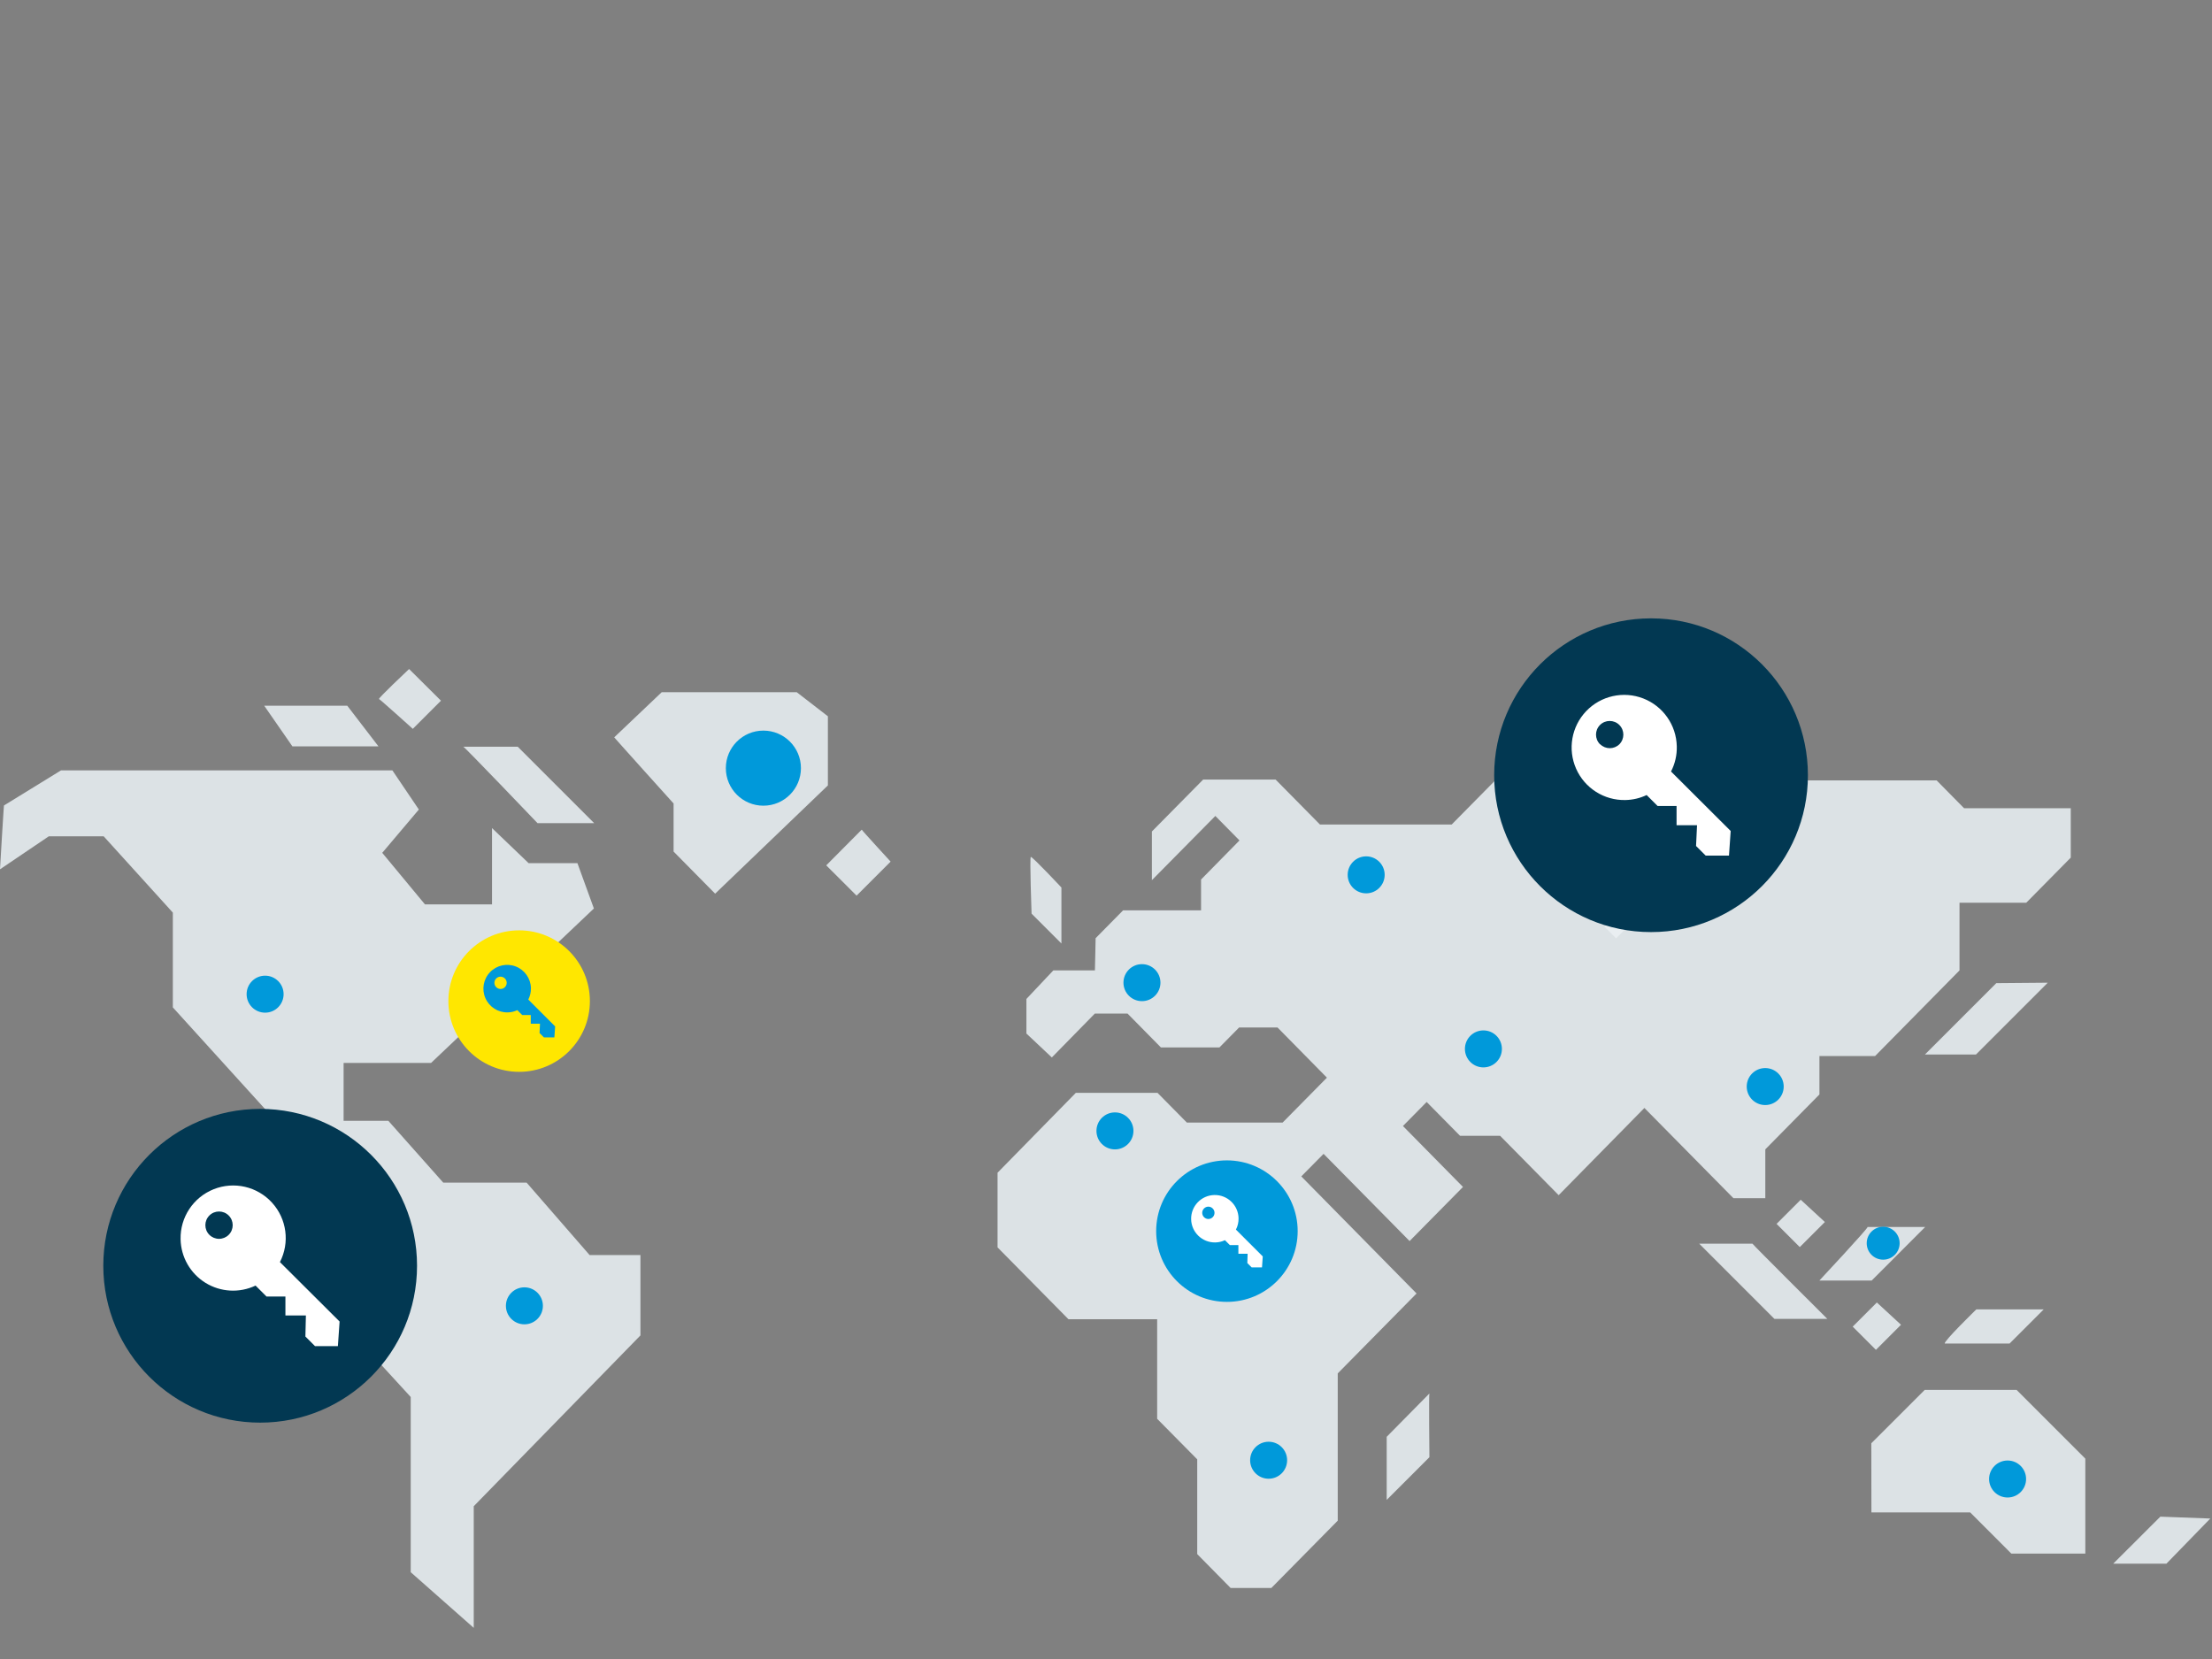 <?xml version="1.0" encoding="UTF-8"?>
<svg width="440px" height="330px" viewBox="0 0 440 330" version="1.1" xmlns="http://www.w3.org/2000/svg" xmlns:xlink="http://www.w3.org/1999/xlink">
    <rect x="0" y="0" width="440" height="330" fill="#808080" stroke="none"/>
    <title>Graphic elements / Icons / Rich icons / license-governance</title>
    <g id="Graphic-elements-/-Icons-/-Rich-icons-/-license-governance" stroke="none" stroke-width="1" fill="none" fill-rule="evenodd">
        <g id="License-Governance" transform="translate(0, 123)" fill-rule="nonzero">
            <path d="M237.764,82.039 C237.767,81.375 237.503,80.738 237.032,80.27 C236.563,79.801 235.927,79.537 235.264,79.537 C234.6,79.537 233.964,79.801 233.495,80.27 C232.522,81.253 232.522,82.836 233.495,83.818 C234.211,84.536 235.29,84.749 236.226,84.359 C237.161,83.969 237.769,83.052 237.764,82.039 L237.764,82.039 Z" id="Path" fill="#FFE700"></path>
            <path d="M0.808,37.209 L12.13,30.243 L78.054,30.243 L83.316,38.028 L76.034,46.642 L84.528,56.894 L97.87,56.894 L97.87,41.718 L105.152,48.695 L114.859,48.695 L118.134,57.713 L85.74,88.437 L68.347,88.437 L68.347,99.944 L77.246,99.944 L88.164,112.238 L104.748,112.238 L117.282,126.65 L127.393,126.65 L127.393,142.634 L94.234,176.611 L94.234,200.806 L81.7,189.735 L81.7,154.884 L71.175,143.399 L71.175,124.947 L78.818,115.929 L71.95,108.144 L62.288,108.144 L34.381,77.388 L34.381,58.532 L20.624,43.356 L9.706,43.356 L0,49.918 C0,49.918 0.808,36.03 0.808,37.209 Z" id="Path" fill="#DCE2E5"></path>
            <polygon id="Path" fill="#DCE2E5" points="69.079 17.382 75.28 25.461 58.161 25.461 52.56 17.382"></polygon>
            <path d="M122.185,23.66 L131.629,14.685 L158.476,14.685 L164.678,19.478 L164.678,33.235 L142.252,54.765 L133.987,46.391 L133.987,36.827 C133.987,36.827 121.453,22.928 122.185,23.66 Z" id="Path" fill="#DCE2E5"></path>
            <path d="M217.784,70.029 L209.519,70.029 L204.169,75.706 L204.169,82.585 L209.224,87.345 L217.784,78.61 L224.28,78.61 L230.918,85.347 L242.568,85.347 L246.476,81.384 L254.119,81.384 L263.945,91.363 L255.134,100.294 L236.082,100.294 L230.252,94.387 L213.995,94.387 L198.426,110.273 L198.426,125.122 L212.532,139.413 L230.176,139.413 L230.176,159.219 L238.146,167.287 L238.146,186.132 L244.784,192.868 L252.896,192.868 L266.096,179.483 L266.096,150.19 L281.775,134.293 L258.847,111.004 L263.279,106.517 L280.388,123.866 L291.011,113.101 L279.067,100.982 L283.784,96.2 L290.422,102.925 L298.392,102.925 L310.042,114.738 L327.096,97.39 L344.805,115.339 L351.148,115.339 L351.148,105.622 L361.914,94.704 L361.914,87.061 L372.985,87.061 L389.777,70.029 L389.777,56.567 L403.053,56.567 L411.908,47.592 L411.908,37.766 L390.683,37.766 L385.224,32.23 L357.022,32.23 L348.397,23.496 L321.32,23.496 L312.957,31.979 L297.671,31.979 L288.762,41.008 L262.559,41.008 L253.737,32.067 L239.325,32.067 L229.128,42.395 L229.128,52.079 L241.749,39.305 L246.553,44.175 L238.91,51.948 L238.91,58.084 L223.396,58.084 L217.936,63.62 C217.936,63.62 217.784,71.219 217.784,70.029 Z" id="Path" fill="#DCE2E5"></path>
            <polygon id="Path" fill="#DCE2E5" points="372.231 164.088 382.855 153.476 401.132 153.476 414.801 167.145 414.801 186.034 400.083 186.034 391.906 177.845 372.253 177.845"></polygon>
            <path d="M386.851,144.25 L399.734,144.25 L406.525,137.459 L393.118,137.459 C393.118,137.459 386.501,143.901 386.851,144.25 Z" id="Path" fill="#DCE2E5"></path>
            <polygon id="Path" fill="#DCE2E5" points="397.092 72.562 382.898 86.755 393.052 86.755 407.333 72.474"></polygon>
            <path d="M371.489,121.071 L382.942,121.071 L372.308,131.716 L361.903,131.716 C361.903,131.716 371.674,121.246 371.489,121.071 Z" id="Path" fill="#DCE2E5"></path>
            <polygon id="Path" fill="#DCE2E5" points="358.191 115.645 353.387 120.449 358.005 125.067 362.995 120.077"></polygon>
            <polygon id="Path" fill="#DCE2E5" points="373.334 136.083 368.53 140.887 373.148 145.506 378.138 140.516"></polygon>
            <path d="M348.594,124.39 L338.003,124.39 L352.961,139.348 L363.486,139.348 C363.486,139.348 348.463,124.39 348.594,124.39 Z" id="Path" fill="#DCE2E5"></path>
            <path d="M429.726,178.686 L420.347,188.043 L430.927,188.043 L439.662,179.057 C439.662,179.057 430.086,178.686 429.726,178.686 Z" id="Path" fill="#DCE2E5"></path>
            <path d="M284.33,154.186 L275.835,162.8 L275.835,175.356 L284.33,166.862 C284.33,166.862 284.199,154.186 284.33,154.186 Z" id="Path" fill="#DCE2E5"></path>
            <path d="M75.4,16.05 C75.029,16.05 81.373,10.077 81.373,10.077 L87.716,16.377 L82.115,21.978 C82.115,21.978 75.532,16.05 75.4,16.05 Z" id="Path" fill="#DCE2E5"></path>
            <path d="M92.149,25.527 L102.98,25.527 L118.189,40.735 L106.921,40.735 C106.921,40.735 92.269,25.406 92.149,25.527 Z" id="Path" fill="#DCE2E5"></path>
            <path d="M171.414,42.024 L164.35,49.132 L170.388,55.158 L177.157,48.389 C177.157,48.389 171.305,42.024 171.414,42.024 Z" id="Path" fill="#DCE2E5"></path>
            <path d="M205.042,47.45 C205.435,47.45 211.134,53.542 211.134,53.542 L211.134,64.679 L205.195,58.739 C205.195,58.739 204.791,47.45 205.042,47.45 Z" id="Path" fill="#DCE2E5"></path>
            <polygon id="Path" fill="#E9EEF1" points="319.093 61.283 320.283 62.463 321.462 63.653 322.652 62.463 323.842 61.283 322.652 60.093 321.462 58.914 320.283 60.093"></polygon>
            <circle id="Oval" fill="#0099DA" cx="151.849" cy="29.796" r="7.468"></circle>
            <circle id="Oval" fill="#0099DA" cx="104.312" cy="136.749" r="3.679"></circle>
            <circle id="Oval" fill="#0099DA" cx="271.752" cy="51.02" r="3.679"></circle>
            <circle id="Oval" fill="#0099DA" cx="295.073" cy="85.642" r="3.679"></circle>
            <circle id="Oval" fill="#0099DA" cx="351.127" cy="93.132" r="3.679"></circle>
            <circle id="Oval" fill="#0099DA" cx="399.341" cy="171.196" r="3.679"></circle>
            <circle id="Oval" fill="#0099DA" cx="221.78" cy="101.953" r="3.679"></circle>
            <circle id="Oval" fill="#0099DA" cx="252.35" cy="167.462" r="3.679"></circle>
            <circle id="Oval" fill="#0099DA" cx="52.734" cy="74.756" r="3.679"></circle>
            <circle id="Oval" fill="#0099DA" cx="227.151" cy="72.464" r="3.679"></circle>
            <circle id="Oval" fill="#0099DA" cx="374.59" cy="124.292" r="3.275"></circle>
            <circle id="Oval" fill="#023852" cx="328.417" cy="31.204" r="31.204"></circle>
            <path d="M337.37,45.277 L339.28,47.188 L343.921,47.188 L344.259,42.297 L332.391,30.462 C333.191,28.915 333.585,27.191 333.537,25.45 C333.444,21.22 330.811,17.463 326.867,15.932 C322.922,14.4 318.444,15.396 315.52,18.454 C312.596,21.512 311.803,26.031 313.51,29.902 C315.217,33.773 319.088,36.235 323.318,36.139 C324.781,36.111 326.221,35.773 327.543,35.145 L329.727,37.329 L333.494,37.329 L333.494,41.15 L337.566,41.15 L337.37,45.277 Z M318.263,25.046 C317.205,23.983 317.208,22.264 318.269,21.205 C319.331,20.145 321.05,20.145 322.111,21.205 C323.172,22.264 323.175,23.983 322.117,25.046 C321.059,26.085 319.364,26.085 318.307,25.046 L318.263,25.046 Z" id="Shape" fill="#FFFFFF"></path>
            <circle id="Oval" fill="#023852" cx="51.752" cy="128.779" r="31.204"></circle>
            <path d="M60.748,142.853 L62.659,144.763 L67.212,144.763 L67.55,139.872 L55.682,128.048 C57.675,124.167 57.05,119.458 54.115,116.232 C51.18,113.005 46.551,111.939 42.5,113.556 C38.449,115.173 35.827,119.134 35.921,123.495 C35.989,127.038 37.851,130.305 40.865,132.169 C43.879,134.034 47.633,134.241 50.835,132.721 L53.018,134.904 L56.774,134.904 L56.774,138.66 L60.847,138.66 L60.748,142.853 Z M41.642,122.621 C40.584,121.558 40.587,119.839 41.648,118.78 C42.709,117.72 44.428,117.72 45.49,118.78 C46.551,119.839 46.554,121.558 45.496,122.621 C44.986,123.134 44.292,123.422 43.569,123.422 C42.845,123.422 42.152,123.134 41.642,122.621 Z" id="Shape" fill="#FFFFFF"></path>
            <circle id="Oval" fill="#FFE700" cx="103.264" cy="76.132" r="14.073"></circle>
            <path d="M107.325,82.486 L108.188,83.349 L110.273,83.349 L110.426,81.165 L105.087,75.826 C105.444,75.127 105.624,74.351 105.611,73.566 C105.575,71.653 104.389,69.95 102.607,69.252 C100.824,68.555 98.797,69.001 97.472,70.382 C96.148,71.764 95.786,73.807 96.557,75.559 C97.328,77.311 99.079,78.425 100.993,78.381 C101.654,78.37 102.306,78.217 102.903,77.933 L103.875,78.905 L105.578,78.905 L105.578,80.63 L107.412,80.63 L107.325,82.486 Z M98.7,73.359 C98.225,72.88 98.227,72.108 98.704,71.632 C99.181,71.156 99.954,71.156 100.431,71.632 C100.909,72.108 100.911,72.88 100.436,73.359 C100.206,73.59 99.894,73.72 99.568,73.72 C99.242,73.72 98.929,73.59 98.7,73.359 L98.7,73.359 Z" id="Shape" fill="#0099DA"></path>
            <circle id="Oval" fill="#0099DA" cx="244.053" cy="121.89" r="14.073"></circle>
            <path d="M248.114,128.244 L248.977,129.107 L251.029,129.107 L251.182,126.923 L245.843,121.584 C246.206,120.887 246.386,120.11 246.367,119.324 C246.312,116.72 244.157,114.653 241.553,114.708 C238.949,114.762 236.882,116.917 236.936,119.521 C236.99,122.125 239.145,124.193 241.749,124.139 C242.41,124.128 243.062,123.975 243.66,123.691 L244.631,124.663 L246.334,124.663 L246.334,126.388 L248.169,126.388 L248.114,128.244 Z M239.5,119.117 C239.268,118.887 239.138,118.575 239.138,118.249 C239.138,117.923 239.268,117.61 239.5,117.381 C239.727,117.15 240.038,117.02 240.362,117.02 C240.686,117.02 240.997,117.15 241.225,117.381 C241.456,117.61 241.586,117.923 241.586,118.249 C241.586,118.575 241.456,118.887 241.225,119.117 C240.997,119.347 240.686,119.477 240.362,119.477 C240.038,119.477 239.727,119.347 239.5,119.117 L239.5,119.117 Z" id="Shape" fill="#FFFFFF"></path>
        </g>
    </g>
</svg>